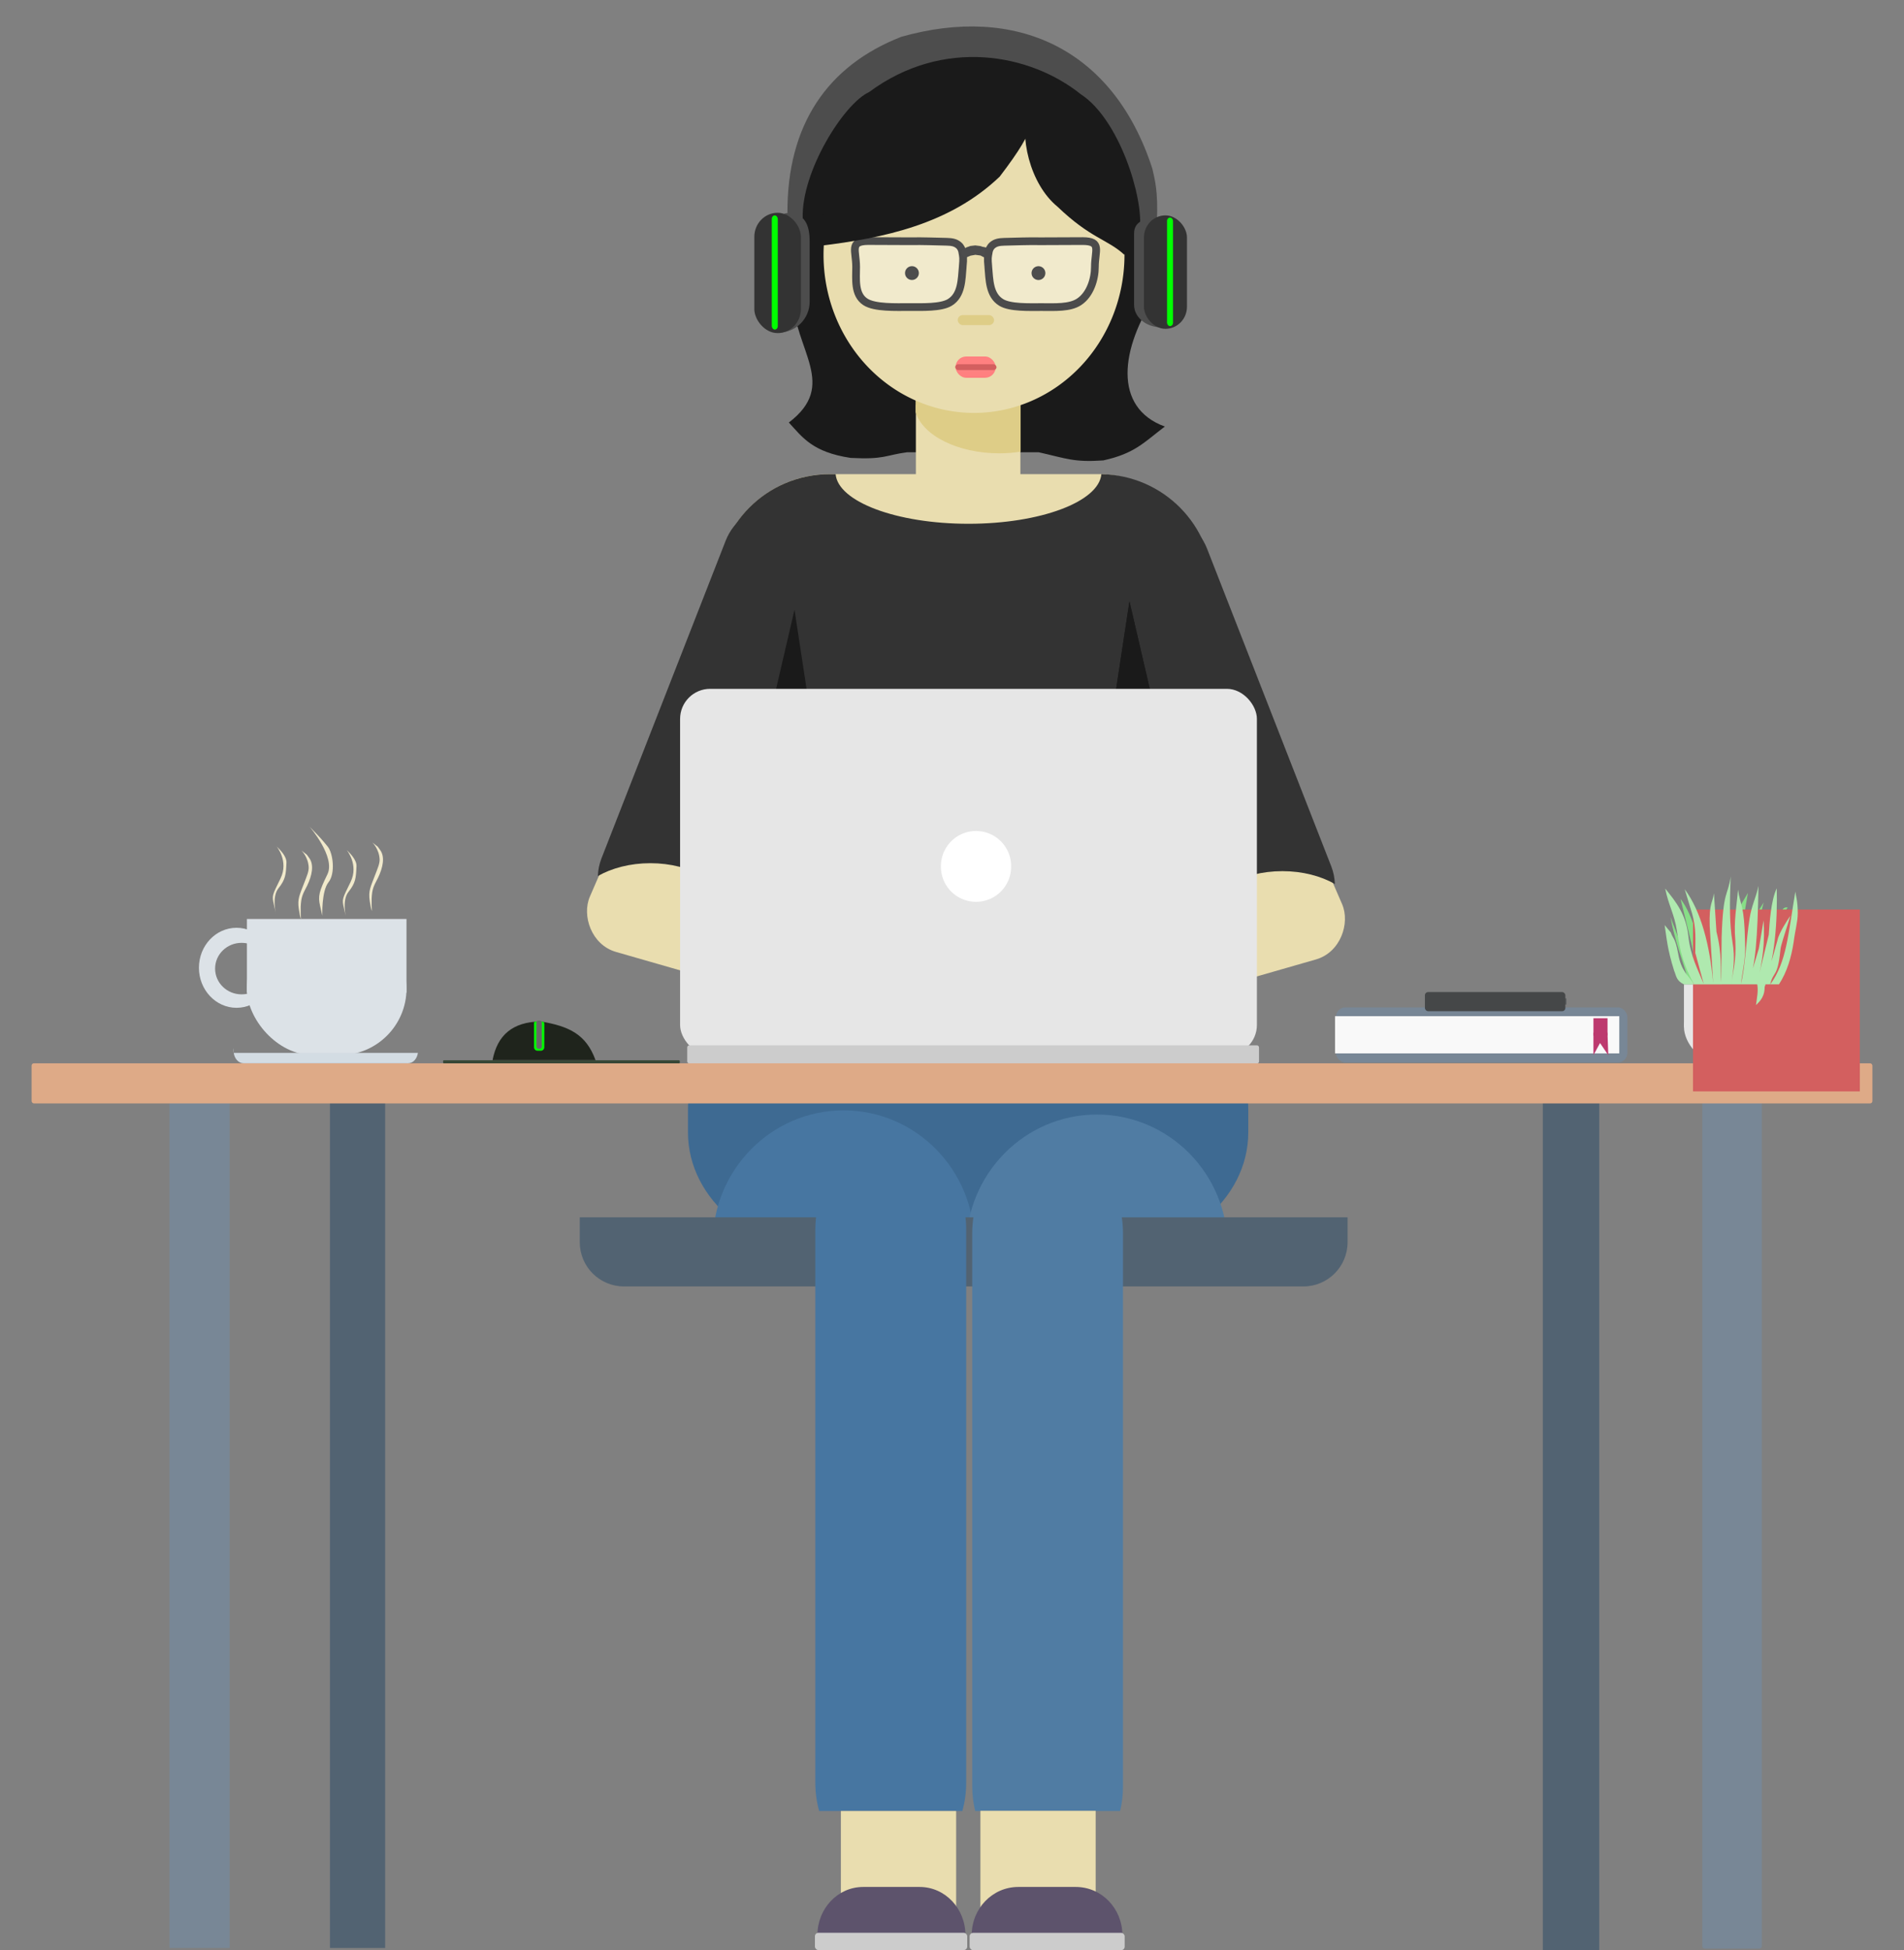 <?xml version="1.0" encoding="UTF-8" standalone="no"?>
<svg
   xmlns:dc="http://purl.org/dc/elements/1.1/"
   xmlns:cc="http://creativecommons.org/ns#"
   xmlns:rdf="http://www.w3.org/1999/02/22-rdf-syntax-ns#"
   xmlns:svg="http://www.w3.org/2000/svg"
   xmlns="http://www.w3.org/2000/svg"
   id="svg210"
   version="1.2"
   width="542.286"
   height="555.336">
  <rect width="100%" height="100%" fill="#808080" stroke="none"/>
  <defs
     id="defs214" />
  <style
     id="style2">.s0{fill:#666;}.s1{fill:#e9ddaf;}.s2{fill:#decd87;}.s3{fill:#d2427c;}.s4{fill:#bd3a6f;}.s5{fill:#f1eacc;stroke-width:2.2;stroke:#4b4b4b;}.s6{fill:#4d4d4d;}.s7{fill:#ff8080;}.s8{fill:#d35f5f;}.s9{fill:#e6e6e6;}.s10{fill:#3e6a92;}.s11{fill:#4776a1;}.s12{fill:#507ca3;}.s13{fill:#526372;}.s14{fill:#dce2e7;}.s15{fill:#788796;}.s16{fill:#ffc177;}.s17{fill:#60605f;}.s18{fill:#f1eacc;}.s19{fill:#454748;}</style>
  <g
     id="g4"
     transform="translate(-211.159,-406.205)" />
  <g
     id="g6"
     transform="translate(-211.159,-97.938)" />
  <g
     id="g10"
     transform="translate(-241.162,-97.349)">
    <path
       style="fill:#1a1a1a"
       id="path8"
       d="m 520.252,108.702 c -17.781,0 -35.454,8.664 -46.7,22.289 -5.535,6.706 -3.351,15.434 -6.568,24.232 -3.264,8.927 -0.897,16.159 -0.269,26.446 0.969,15.858 13.168,25.267 -0.876,36.004 3.896,4.256 6.768,8.442 17.591,10.074 9.713,0.5 9.756,-0.756 16.071,-1.607 h 37.5 c 8.104,1.832 10.052,2.891 18.393,2.321 8.969,-1.974 11.519,-5.08 17.527,-9.643 -14.792,-5.389 -12.725,-22.243 -2.369,-37.738 4.321,-6.465 -0.44,-16.746 -2.346,-23.793 -2.487,-9.19 0.049,-17.157 -5.75,-23.919 -5.524,-6.441 -3.441,-9.134 -9.836,-14.499 -8.803,-7.384 -20.562,-10.168 -32.367,-10.168 z" />
  </g>
  <g
     id="g14"
     transform="translate(-211.159,-97.938)">
    <rect
       id="rect12"
       fill="#e9ddaf"
       width="29.764"
       height="24.244"
       x="472.013"
       y="213.259" />
  </g>
  <g
     id="g18"
     transform="translate(-211.159,-97.938)">
    <path
       id="path16"
       fill="#decd87"
       d="m472.053 209.812c-0.045 0.125-0.084 0.248-0.123 0.375l0 5.125c2.059 6.664 11.96 11.719 23.899 11.719 2.084 0 4.085-0.179 6.016-0.469l0-16.75-29.792 0z" />
  </g>
  <g
     id="g24"
     transform="translate(-211.159,-97.938)">
    <rect
       id="rect20"
       fill="#e9ddaf"
       width="60.974"
       height="55.48"
       ry="13.217"
       x="492.684"
       y="194.674"
       transform="matrix(0.961,0.276,-0.398,0.917,0,0)" />
    <rect
       id="rect22"
       fill="#e9ddaf"
       width="60.974"
       height="55.48"
       ry="13.217"
       x="-406.325"
       y="467.593"
       transform="matrix(-0.961,0.276,0.398,0.917,0,0)" />
  </g>
  <g
     id="g34"
     transform="translate(-211.159,-97.938)">
    <rect
       id="rect26"
       fill="#e9ddaf"
       width="141.421"
       height="111.117"
       ry="32.325"
       x="415.193"
       y="232.957" />
    <path
       style="fill:#333333"
       id="path28"
       fill="#d2427c"
       d="m447.531 232.969c-17.908 0-32.344 14.405-32.344 32.312l0 46.469c0 17.908 14.436 32.312 32.344 32.312l76.75 0c17.908 0 32.344-14.405 32.344-32.312l0-46.469c0-17.721-14.133-32.017-31.781-32.312-0.7 7.851-17.368 14.125-37.844 14.125-20.476 0-37.144-6.274-37.844-14.125l-1.625 0zM431.062 242.25 431.062 242.25 431.062 242.25 431.062 242.25 431.062 242.25" />
    <path
       style="fill:#333333"
       id="path30"
       fill="#d2427c"
       d="m431.062 242.25c-5.646 0.226-10.953 3.862-13.219 9.656l-35.375 90.469c-0.651 1.664-0.964 3.354-1.031 5.031 3.983-2.262 9.205-3.656 14.938-3.656 5.802 0 11.062 1.408 15.062 3.719l33.25-85.062c3.022-7.726-0.533-16.311-7.969-19.219-1.859-0.727-3.774-1.013-5.656-0.938z" />
    <path
       style="fill:#333333"
       id="path32"
       fill="#d2427c"
       d="m541.726 244.515c5.646 0.226 10.953 3.862 13.219 9.656l35.375 90.469c0.651 1.664 0.964 3.354 1.031 5.031-3.983-2.262-9.205-3.656-14.938-3.656-5.802 0-11.062 1.408-15.062 3.719l-33.25-85.062c-3.022-7.726 0.533-16.311 7.969-19.219 1.859-0.727 3.774-1.013 5.656-0.938z" />
  </g>
  <g
     id="g40"
     transform="translate(-211.159,-97.938)">
    <path
       style="fill:#1a1a1a"
       id="path36"
       fill="#bd3a6f"
       d="m437.445 271.561-9.54 41.055 16.213 2.748zM532.844 269.184l9.54 41.055-16.213 2.748M532.844 269.184l9.54 41.055-16.213 2.748M532.844 269.184l9.54 41.055-16.213 2.748M532.844 269.184l9.54 41.055-16.213 2.748M532.844 269.184l9.54 41.055-16.213 2.748" />
    <path
       style="fill:#1a1a1a"
       id="path38"
       fill="#bd3a6f"
       d="m532.844 269.184 9.54 41.055-16.213 2.748z" />
  </g>
  <g
     id="g44"
     transform="translate(-211.159,-97.938)">
    <path
       id="path42"
       fill="#e9ddaf"
       d="m532.857 156.237a42.857 45 0 1 1-85.714 0 42.857 45 0 1 1 85.714 0z"
       transform="translate(-1.429,14.286)" />
  </g>
  <g
     id="g62"
     transform="translate(-211.159,-97.938)">
    <path
       id="path46"
       class="s5"
       d="m485.357 173.888c-0.327 3.673-0.26 8.064-3.674 10.164-2.512 1.545-7.951 1.328-11.504 1.328-3.815 0-9.889 0.266-12.556-1.483-3.193-2.095-2.623-6.506-2.623-9.945 0-4.704-2.017-7.333 3.433-7.369 1.915-0.013 9.699 0.048 11.835 0.048 2.638 0 1.649-0.088 10.503 0.153 1.544 0.042 2.469 0.231 3.344 0.925 0.711 0.565 1.003 1.375 1.09 1.859 0.295 1.642 0.379 1.785 0.153 4.321z" />
    <path
       id="path48"
       fill="#4d4d4d"
       d="m471.429 175.344a1.964 1.964 0 1 1-3.929 0 1.964 1.964 0 1 1 3.929 0zM486.429 168.38l1.09-0.394 1.387-0.164 1.465 0.181 1.057 0.377M486.429 168.38l1.09-0.394 1.387-0.164 1.465 0.181 1.057 0.377M486.429 168.38l1.09-0.394 1.387-0.164 1.465 0.181 1.057 0.377M486.429 168.38l1.09-0.394 1.387-0.164 1.465 0.181 1.057 0.377M486.429 168.38l1.09-0.394 1.387-0.164 1.465 0.181 1.057 0.377"
       transform="translate(1.429,0.357)" />
    <path
       id="path50"
       fill="#4d4d4d"
       d="m486.429 168.38 1.09-0.394 1.387-0.164 1.465 0.181 1.057 0.377c0.745 0.266 1.429 0.637 1.429 1.429 0 0.791-0.637 1.429-1.429 1.429l-1.004-0.536-1.473-0.201-1.362 0.246-1.161 0.491C485.7 171.546 485 170.6 485 169.809c0-0.791 1.429-1.429 1.429-1.429z" />
    <rect
       id="rect52"
       fill="#decd87"
       width="10.357"
       height="2.857"
       ry="1.429"
       x="483.929"
       y="187.666" />
    <rect
       id="rect54"
       fill="#ff8080"
       width="11.429"
       height="6.071"
       ry="3.036"
       x="483.319"
       y="199.452" />
    <rect
       id="rect56"
       fill="#d35f5f"
       width="11.743"
       height="1.641"
       ry="0.821"
       x="483.232"
       y="201.673" />
    <path
       id="path58"
       class="s5"
       d="m492.642 173.897c0.327 3.673 0.26 8.064 3.674 10.164 2.512 1.545 7.951 1.328 11.504 1.328 3.815 0 7.995 0.266 10.662-1.483 3.193-2.095 4.517-6.506 4.517-9.945 0-4.704 2.017-7.333-3.433-7.369-1.915-0.013-9.699 0.048-11.835 0.048-2.638 0-1.649-0.088-10.503 0.153-1.544 0.042-2.469 0.231-3.344 0.925-0.711 0.565-1.003 1.375-1.09 1.859-0.295 1.642-0.379 1.785-0.153 4.321z" />
    <path
       id="path60"
       fill="#4d4d4d"
       d="m471.429 175.344a1.964 1.964 0 1 1-3.929 0 1.964 1.964 0 1 1 3.929 0z"
       transform="matrix(-1,0,0,1,976.392,0.366)" />
  </g>
  <g
     id="g84"
     transform="translate(-211.159,-97.938)">
    <rect
       id="rect78"
       fill="#e6e6e6"
       width="164.286"
       height="104.286"
       ry="8.571"
       x="404.857"
       y="294.094" />
    <path
       id="path80"
       fill="#fff"
       d="m505.714 342.666a14.286 10 0 1 1-28.571 0 14.286 10 0 1 1 28.571 0z"
       transform="matrix(0.7,0,0,1,145.143,2)" />
    <rect
       id="rect82"
       fill="#ccc"
       width="162.857"
       height="5.166"
       ry="0.574"
       x="406.89"
       y="395.626" />
  </g>
  <g
     id="g92"
     transform="translate(-211.159,-97.938)">
    <path
       id="path86"
       fill="#3e6a92"
       d="m407.579 408.719c-0.31 1.707-0.475 3.447-0.475 5.227l0 6.456c0 19.278 18.783 34.788 42.127 34.788l75.329 0c23.344 0 42.127-15.51 42.127-34.788l0-6.456c0-1.781-0.165-3.52-0.475-5.227l-158.633 0z" />
    <path
       id="path88"
       fill="#4776a1"
       d="m451.429 414.135c-20.57 0-37.28 16.946-37.28 37.837 0 1.421 0.11 2.816 0.26 4.196l74.004 0c0.15-1.38 0.26-2.775 0.26-4.196 0-20.891-16.673-37.837-37.243-37.837z" />
    <path
       id="path90"
       fill="#507ca3"
       d="m523.576 415.324c-20.57 0-37.243 16.909-37.243 37.8 0 1.017 0.034 2.048 0.111 3.045l74.264 0c0.077-0.996 0.111-2.028 0.111-3.045 0-20.891-16.673-37.8-37.243-37.8z" />
  </g>
  <g
     id="g96"
     transform="translate(-211.159,-97.938)">
    <path
       id="path94"
       fill="#526372"
       d="m376.281 444.594 0 7.062c0 6.995 5.63 12.625 12.625 12.625l193.438 0c6.995 0 12.625-5.63 12.625-12.625l0-7.062-218.688 0z" />
  </g>
  <g
     id="g106"
     transform="translate(-211.159,-97.938)">
    <path
       id="path98"
       fill="#4776a1"
       d="m464.844 422.812c-11.9 0-21.469 11.291-21.469 25.281l0 157.562c0 2.795 0.387 5.491 1.094 8l40.781 0c0.707-2.509 1.094-5.205 1.094-8l0-157.562c0-13.991-9.6-25.281-21.5-25.281z" />
    <path
       id="path100"
       fill="#507ca3"
       d="m509.531 423.844c-11.9 0-21.469 11.259-21.469 25.25l0 157.594c0 2.429 0.304 4.749 0.844 6.969l41.281 0C530.726 611.437 531 609.115 531 606.688l0-157.594c0-13.991-9.569-25.25-21.469-25.25z" />
    <rect
       id="rect102"
       fill="#e9ddaf"
       width="32.83"
       height="29.482"
       ry="0"
       x="450.654"
       y="613.66" />
    <rect
       id="rect104"
       fill="#e9ddaf"
       width="32.83"
       height="29.482"
       ry="0"
       x="490.392"
       y="613.608" />
  </g>
  <g
     id="g112"
     transform="translate(-211.159,-99.938)">
    <path
       style="fill:#5d536c"
       id="path108"
       d="m 457.015,637.284 c -7.235,0 -13.047,6.125 -13.047,13.75 v 1.375 h 42.165 v -1.375 c 0,-7.625 -5.812,-13.75 -13.047,-13.75 z m 44.176,0 v 0 0 0 0" />
    <path
       style="fill:#5d536c"
       id="path110"
       d="m 501.192,637.284 c -7.365,0 -13.281,6.125 -13.281,13.75 v 1.375 h 42.922 v -1.375 c 0,-7.625 -5.916,-13.75 -13.281,-13.75 z" />
  </g>
  <g
     id="g122"
     transform="translate(-211.159,-97.938)">
    <rect
       id="rect114"
       fill="#788796"
       width="17.143"
       height="241.429"
       ry="0"
       x="259.429"
       y="411.237" />
    <rect
       id="rect116"
       fill="#788796"
       width="16.964"
       height="247.321"
       ry="0.656"
       x="696"
       y="405.523" />
    <rect
       id="rect118"
       fill="#526372"
       width="15.714"
       height="241.25"
       ry="0"
       x="305.143"
       y="411.416" />
    <rect
       id="rect120"
       fill="#526372"
       width="16.071"
       height="241.964"
       ry="0"
       x="650.571"
       y="411.309" />
  </g>
  <g
     id="g126"
     transform="translate(-211.159,-97.938)">
    <rect
       id="rect124"
       fill="#deaa87"
       width="524.286"
       height="11.429"
       ry="0.656"
       x="220.159"
       y="400.732" />
  </g>
  <g
     id="layer1">
    <path
       id="path1026"
       d="m 481.139,279.874 c -1.893,-6.199 -4.186,-12.197 -5.368,-18.751 l 6.912,18.31 c -1.344,-7.806 3.425,6.084 -4.044,-23.458 3.901,5.128 5.281,13.006 7.133,20.369 l -0.515,-16.031 c 1.464,2.541 1.912,5.285 2.427,8.015 1.334,-0.585 3.168,-0.889 4.118,-3.971 2.67,-3.023 2.539,-4.297 3.603,-5.956 l 2.427,-4.118 -1.544,8.971 -0.294,6.398 2.794,-6.986 3.53,-5.662 -3.015,11.986 -0.515,8.162 4.191,-10.957 0.662,3.677 c 1.348,-3.764 3.095,-12.461 5.515,-11.398 -2.01,2.421 -3.21,9.362 -3.456,13.016 l -0.441,4.633 c 2.182,-1.887 1.771,-5.287 6.545,-5.662 1.786,0.15 2.632,1.241 3.677,2.133 -1.471,-0.198 -2.941,-0.459 -4.412,0.294 -2.445,2.15 -2.994,4.933 -4.397,7.431 z"
       style="fill:#87de87;fill-opacity:1;stroke:none;stroke-width:1px;stroke-linecap:butt;stroke-linejoin:miter;stroke-opacity:1" />
  </g>
  <g
     id="g202"
     transform="translate(-211.159,-97.938)">
    <rect
       id="rect164"
       fill="#dce2e7"
       width="45.503"
       height="37.949"
       ry="18.974"
       x="281.439"
       y="360.468" />
    <rect
       id="rect166"
       fill="#dce2e7"
       width="45.444"
       height="20.991"
       ry="0"
       x="281.489"
       y="359.638" />
    <path
       style="fill:#d3dce3;stroke-width:0.892"
       id="path168"
       d="m 277.723,396.407 c -0.038,0.233 -0.064,0.475 -0.064,0.723 0,0.22 0.034,0.434 0.064,0.643 z m 0,1.366 c 0.24,1.67 1.391,2.946 2.792,2.946 h 46.897 c 1.401,0 2.531,-1.275 2.771,-2.946 z" />
    <path
       id="path170"
       fill="#dce2e7"
       d="m278.528 362.143c-5.916 0-10.711 5.085-10.711 11.381 0 6.296 4.796 11.408 10.711 11.408 5.916 0 10.711-5.112 10.711-11.408 0-6.296-4.796-11.381-10.711-11.381zm1.446 4.285c4.183 0 7.578 3.281 7.578 7.337 0 4.056-3.395 7.337-7.578 7.337-4.183 0-7.551-3.281-7.551-7.337 0-4.056 3.368-7.337 7.551-7.337z" />
    <rect
       id="rect172"
       fill="#788796"
       width="82.99"
       height="15.714"
       ry="2.701"
       x="591.653"
       y="384.809" />
    <rect
       id="rect174"
       fill="#f9f9f9"
       width="80.958"
       height="10.591"
       ry="0"
       x="591.396"
       y="387.319" />
    <path
       id="path176"
       fill="#bd3a6f"
       d="m664.989 392.006 0 6.424 1.883-3.472 2.354 3.472-0.235-6.424z" />
    <rect
       id="rect178"
       fill="#bd3a6f"
       width="4.009"
       height="4.948"
       x="664.996"
       y="387.896" />
    <rect
       style="fill:#e6e6e6;stroke-width:0.528"
       id="rect180"
       width="27.043"
       height="20.613"
       ry="10.306"
       x="690.772"
       y="380.03" />
    <rect
       style="fill:#e6e6e6;stroke-width:0.495"
       id="rect182"
       width="27.058"
       height="12.123"
       ry="0"
       x="690.773"
       y="378.257" />
    <flowRoot
       id="flowRoot190"
       style="fill:#d35f5f;font-family:Sans;font-size:40px;letter-spacing:0px;line-height:125%;word-spacing:0px"
       transform="matrix(2.596,0,0,3.204,-1133.122,-845.078)"
       xml:space="preserve"><flowRegion
         id="flowRegion186"><rect
           id="rect184"
           fill="#d35f5f"
           width="18.304"
           height="16.161"
           x="703.571"
           y="375.166" /></flowRegion><flowPara
         id="flowPara188"
         style="-inkscape-font-specification:Arial Bold;fill:#d35f5f;font-family:Arial;font-size:8px;font-weight:bold">{;}</flowPara></flowRoot>    <path
       id="path192"
       fill="#f1eacc"
       d="m85.863 242.188c0 0 1.907 1.846 2.056 4.768 0.062 1.223-0.6 2.686-1.172 4.197-1.421 3.756-2.083 4.735-1.641 7.702 0.42 2.818 0.631 2.778 0.631 2.778 0 0-0.287-2.875 0.079-5.26 0.274-1.779 1.093-2.963 1.689-4.211 1.326-2.778 2.042-5.895 0.527-7.887-1.102-1.449 0.041-0.289-2.168-2.088zM299.295 333.307 299.295 333.307 299.295 333.307 299.295 333.307 299.295 333.307"
       transform="translate(211.159,97.938)" />
    <path
       id="path194"
       fill="#f1eacc"
       d="m299.295 333.307c0 0 7.518 8.681 5.118 13.605-2.399 4.924-2.719 6.219-2.088 8.997 0.631 2.778 0.631 2.778 0.631 2.778 0 0-0.253-6.989 1.768-9.515 2.02-2.525 1.297-8.312-0.253-10.183-1.653-1.996-1.617-2.016-5.177-5.682z" />
    <path
       id="path196"
       fill="#f1eacc"
       d="m309.902 340c0 0 3.506 4.175 1.107 9.099-2.399 4.924-2.496 4.791-1.865 7.568 0.631 2.778 0.631 2.778 0.631 2.778 0 0-1.369-5.025 0.652-7.551 2.02-2.525 2.131-3.931 2.268-7.307 0.074-1.82-1.912-3.735-2.793-4.588z" />
    <path
       id="path198"
       fill="#f1eacc"
       d="m289.951 338.989c0 0 3.506 4.175 1.107 9.099-2.399 4.924-2.496 4.791-1.865 7.568 0.631 2.778 0.631 2.778 0.631 2.778 0 0-1.369-5.025 0.652-7.551 2.02-2.525 2.131-3.931 2.268-7.307 0.074-1.82-1.912-3.735-2.793-4.588z" />
    <path
       id="path200"
       fill="#f1eacc"
       d="m317.225 337.853c0 0 1.907 1.846 2.056 4.768 0.062 1.223-0.6 2.686-1.172 4.197-1.421 3.756-2.083 4.735-1.641 7.702 0.42 2.818 0.631 2.778 0.631 2.778 0 0-0.287-2.875 0.079-5.26 0.274-1.779 1.093-2.963 1.688-4.211 1.326-2.778 2.042-5.895 0.527-7.887-1.102-1.449 0.042-0.289-2.168-2.088z" />
    <path
       id="path1023"
       d="m 690.773,378.257 c -2.27,-1.082 -2.19,-2.525 -2.79,-3.864 -2.001,-6.35 -2.117,-9.279 -2.716,-13.031 l 1.769,2.131 c 0.586,1.828 1.237,1.314 2.082,5.993 0.87,5.123 2.956,6.195 4.574,8.826 -2.909,-5.251 -4.003,-9.245 -4.939,-15.399 -0.713,-4.691 -2.387,-7.178 -3.329,-11.951 3.22,3.958 5.924,7.413 6.593,13.508 0.646,5.885 2.697,9.454 4.379,13.634 l -2.395,-8.814 c -0.016,-3.57 0.372,-6.858 -0.947,-11.34 l -2.066,-6.781 c 4.694,6.295 7.154,15.968 8.112,26.726 l -0.995,-16.276 c -0.19,-6.53 0.776,-6.354 1.203,-9.307 l 0.725,10.972 c 1.655,6.495 1.066,10.566 1.355,14.403 l 0.118,-12.88 c 0.413,-13.511 1.748,-11.546 2.586,-17.278 -0.338,8.032 -0.339,13.701 0.493,18.61 0.831,4.9 0.182,8.161 -0.285,11.757 0.473,-3.712 1.387,-6.103 1.109,-12.069 -0.501,-5.715 0.388,-9.84 0.763,-14.553 0.684,4.767 1.808,4.142 1.998,14.97 0.266,4.608 -0.684,8.001 -1.166,11.861 1.187,-4.58 1.504,-12.51 2.452,-18.589 0.592,-3.794 1.748,-5.629 2.539,-9.281 -0.237,14.214 -0.816,23.226 -2.912,27.87 l 3.021,-10.049 1.347,-8.046 c 0.407,5.825 -0.199,11.785 -1.872,17.887 l 3.353,-13.785 c 0.22,-3.362 0.598,-9.707 2.263,-13.201 0.213,7.955 -0.248,21.19 -4.472,30.73 1.606,-5.292 2.976,-9.693 4.724,-16.091 0.352,-1.859 2.882,-5.809 3.648,-6.84 -1.863,6.044 -2.712,8.329 -2.843,9.675 -0.809,8.128 -1.987,5.923 -2.929,9.927 4.728,-6.453 5.109,-14.266 7.176,-26.466 0.145,1.28 0.678,2.519 0.686,6.101 0.006,2.484 -0.768,5.007 -1.152,8.159 -0.671,4.415 -1.872,8.565 -4.202,12.15 z"
       style="fill:#afe9af;fill-opacity:1;stroke:none;stroke-width:1px;stroke-linecap:butt;stroke-linejoin:miter;stroke-opacity:1" />
  </g>
  <g
     id="g208"
     transform="translate(52.622,-112.565)">
    <rect
       style="fill:#454748"
       id="rect204"
       width="40"
       height="5.444"
       ry="0.909"
       x="353.214"
       y="395.079" />
    <rect
       style="fill:#454748"
       id="rect206"
       width="0.253"
       height="1.784"
       ry="0.074"
       x="393.202"
       y="396.855" />
  </g>
  <path
     id="path1028"
     d="m 500.419,279.959 c 0.466,2.083 -0.021,4.167 -0.294,6.25 1.134,-1.065 2.752,-2.566 2.427,-5.956 z"
     style="fill:#afe9af;fill-opacity:1;stroke:none;stroke-width:1px;stroke-linecap:butt;stroke-linejoin:miter;stroke-opacity:1" />
  <path
     id="path1030"
     d="m 140.288,301.902 h 29.326 c -2.665,-7.362 -7.535,-9.665 -15.599,-11.023 -8.082,0.111 -12.378,3.953 -13.727,11.023 z"
     style="fill:#1f241c;fill-opacity:1;stroke:none;stroke-width:1px;stroke-linecap:butt;stroke-linejoin:miter;stroke-opacity:1" />
  <rect
     ry="0.234"
     y="301.934"
     x="126.202"
     height="0.884"
     width="67.413"
     id="rect1032"
     style="opacity:1;fill:#374837;fill-opacity:1;stroke:none;stroke-width:4.743;stroke-linejoin:round;stroke-miterlimit:4;stroke-dasharray:none;stroke-dashoffset:96.945;stroke-opacity:1" />
  <path
     id="rect1034"
     d="m 153.088,290.976 0.942,-0.064 c 0.151,-0.01 0.347,0.014 0.51,0.047 0.125,0.025 0.252,0.022 0.33,0.107 0.167,0.181 0.149,0.528 0.149,0.79 v 6.396 c 0,0.533 -0.429,0.962 -0.962,0.962 h -0.988 c -0.533,0 -0.962,-0.429 -0.962,-0.962 V 291.855 c 0,-0.216 -0.043,-0.745 0.112,-0.872 0.017,-0.013 0.172,-0.048 0.245,-0.056 0.183,-0.022 0.381,-0.008 0.493,-0.008 0.148,-7.5e-4 -0.023,0.068 0.13,0.057 z"
     style="opacity:1;fill:#00ff00;fill-opacity:1;stroke:none;stroke-width:4.781;stroke-linejoin:round;stroke-miterlimit:4;stroke-dasharray:none;stroke-dashoffset:96.945;stroke-opacity:1" />
  <rect
     ry="0.598"
     y="290.651"
     x="152.77"
     height="8.008"
     width="1.56"
     id="rect1036"
     style="opacity:1;fill:#666666;fill-opacity:1;stroke:none;stroke-width:4.781;stroke-linejoin:round;stroke-miterlimit:4;stroke-dasharray:none;stroke-dashoffset:96.945;stroke-opacity:1" />
  <path
     id="rect1039"
     d="m 224.271,60.652 c 4.889,0 6.335,3.288 6.335,8.176 v 17.06 c 0,4.889 -3.936,8.824 -8.824,8.824 -11.062,-11.415 -4.347,-33.42 2.49,-34.061 z"
     style="opacity:1;fill:#4d4d4d;fill-opacity:1;stroke:none;stroke-width:4.781;stroke-linejoin:round;stroke-miterlimit:4;stroke-dasharray:none;stroke-dashoffset:96.945;stroke-opacity:1" />
  <path
     id="rect1041"
     d="m 330.514,62.01 c 3.801,8.528 4.838,20.687 0.294,31.211 -4.324,0 -7.805,-2.846 -7.805,-6.381 V 66.467 c 0,-3.535 3.187,-4.457 7.511,-4.457 z"
     style="opacity:1;fill:#4d4d4d;fill-opacity:1;stroke:none;stroke-width:4.323;stroke-linejoin:round;stroke-miterlimit:4;stroke-dasharray:none;stroke-dashoffset:96.945;stroke-opacity:1" />
  <path
     id="path1043"
     d="M 224.271,60.652 C 224.171,35.534 235.639,18.707 256.707,10.481 c 32.436,-9.193 60.35,3.098 71.499,37.553 0.646,2.911 1.7,6.356 1.289,15.082 l -4.855,2.236 C 325.726,56.22 318.762,33.906 307.807,26.826 293.479,15.326 268.697,10.53 247.508,26.238 c -7.179,3.26 -19.362,22.685 -18.877,36.007 z"
     style="fill:#4d4d4d;fill-opacity:1;stroke:none;stroke-width:1px;stroke-linecap:butt;stroke-linejoin:miter;stroke-opacity:1" />
  <path
     id="path1047"
     d="m 292.963,30.002 c 0.186,4.899 3.609,4.796 -8.236,20.296 -14.253,13.619 -33.123,17.503 -51.18,19.707 l 1.471,-15.884 8.824,-18.825 21.178,-13.236 16.766,0.294 17.06,4.118 14.413,11.471 6.177,15.884 2.353,13.53 -1.52,5.228 C 315.33,68.045 310.724,67.997 301.148,58.819 293.375,52.438 290.025,38.669 292.963,30.002 Z"
     style="fill:#1a1a1a;fill-opacity:1;stroke:none;stroke-width:1px;stroke-linecap:butt;stroke-linejoin:miter;stroke-opacity:1" />
  <rect
     ry="6.839"
     y="60.593"
     x="214.844"
     height="34.267"
     width="13.262"
     id="rect1049"
     style="opacity:1;fill:#333333;fill-opacity:1;stroke:none;stroke-width:4.708;stroke-linejoin:round;stroke-miterlimit:4;stroke-dasharray:none;stroke-dashoffset:96.945;stroke-opacity:1" />
  <rect
     ry="6.268"
     y="61.335"
     x="325.81"
     height="32.302"
     width="12.253"
     id="rect1051"
     style="opacity:1;fill:#333333;fill-opacity:1;stroke:none;stroke-width:4.911;stroke-linejoin:round;stroke-miterlimit:4;stroke-dasharray:none;stroke-dashoffset:96.945;stroke-opacity:1" />
  <rect
     ry="0.991"
     y="550.398"
     x="232.1"
     height="4.923"
     width="43.38"
     id="rect1080"
     style="opacity:1;fill:#cccccc;fill-opacity:1;stroke:none;stroke-width:4.97;stroke-linejoin:round;stroke-miterlimit:4;stroke-dasharray:none;stroke-dashoffset:96.945;stroke-opacity:1" />
  <rect
     style="opacity:1;fill:#cccccc;fill-opacity:1;stroke:none;stroke-width:5.014;stroke-linejoin:round;stroke-miterlimit:4;stroke-dasharray:none;stroke-dashoffset:96.945;stroke-opacity:1"
     id="rect1082"
     width="44.16"
     height="4.923"
     x="276.162"
     y="550.419"
     ry="0.991" />
  <rect
     ry="0.956"
     y="61.964"
     x="332.391"
     height="30.902"
     width="1.704"
     id="rect1088"
     style="opacity:1;fill:#00ff00;fill-opacity:1;stroke:none;stroke-width:3.915;stroke-linejoin:round;stroke-miterlimit:4;stroke-dasharray:none;stroke-dashoffset:96.945;stroke-opacity:1" />
  <rect
     style="opacity:1;fill:#00ff00;fill-opacity:1;stroke:none;stroke-width:4.016;stroke-linejoin:round;stroke-miterlimit:4;stroke-dasharray:none;stroke-dashoffset:96.945;stroke-opacity:1"
     id="rect1090"
     width="1.704"
     height="32.514"
     x="219.817"
     y="61.342"
     ry="1.006" />
</svg>
